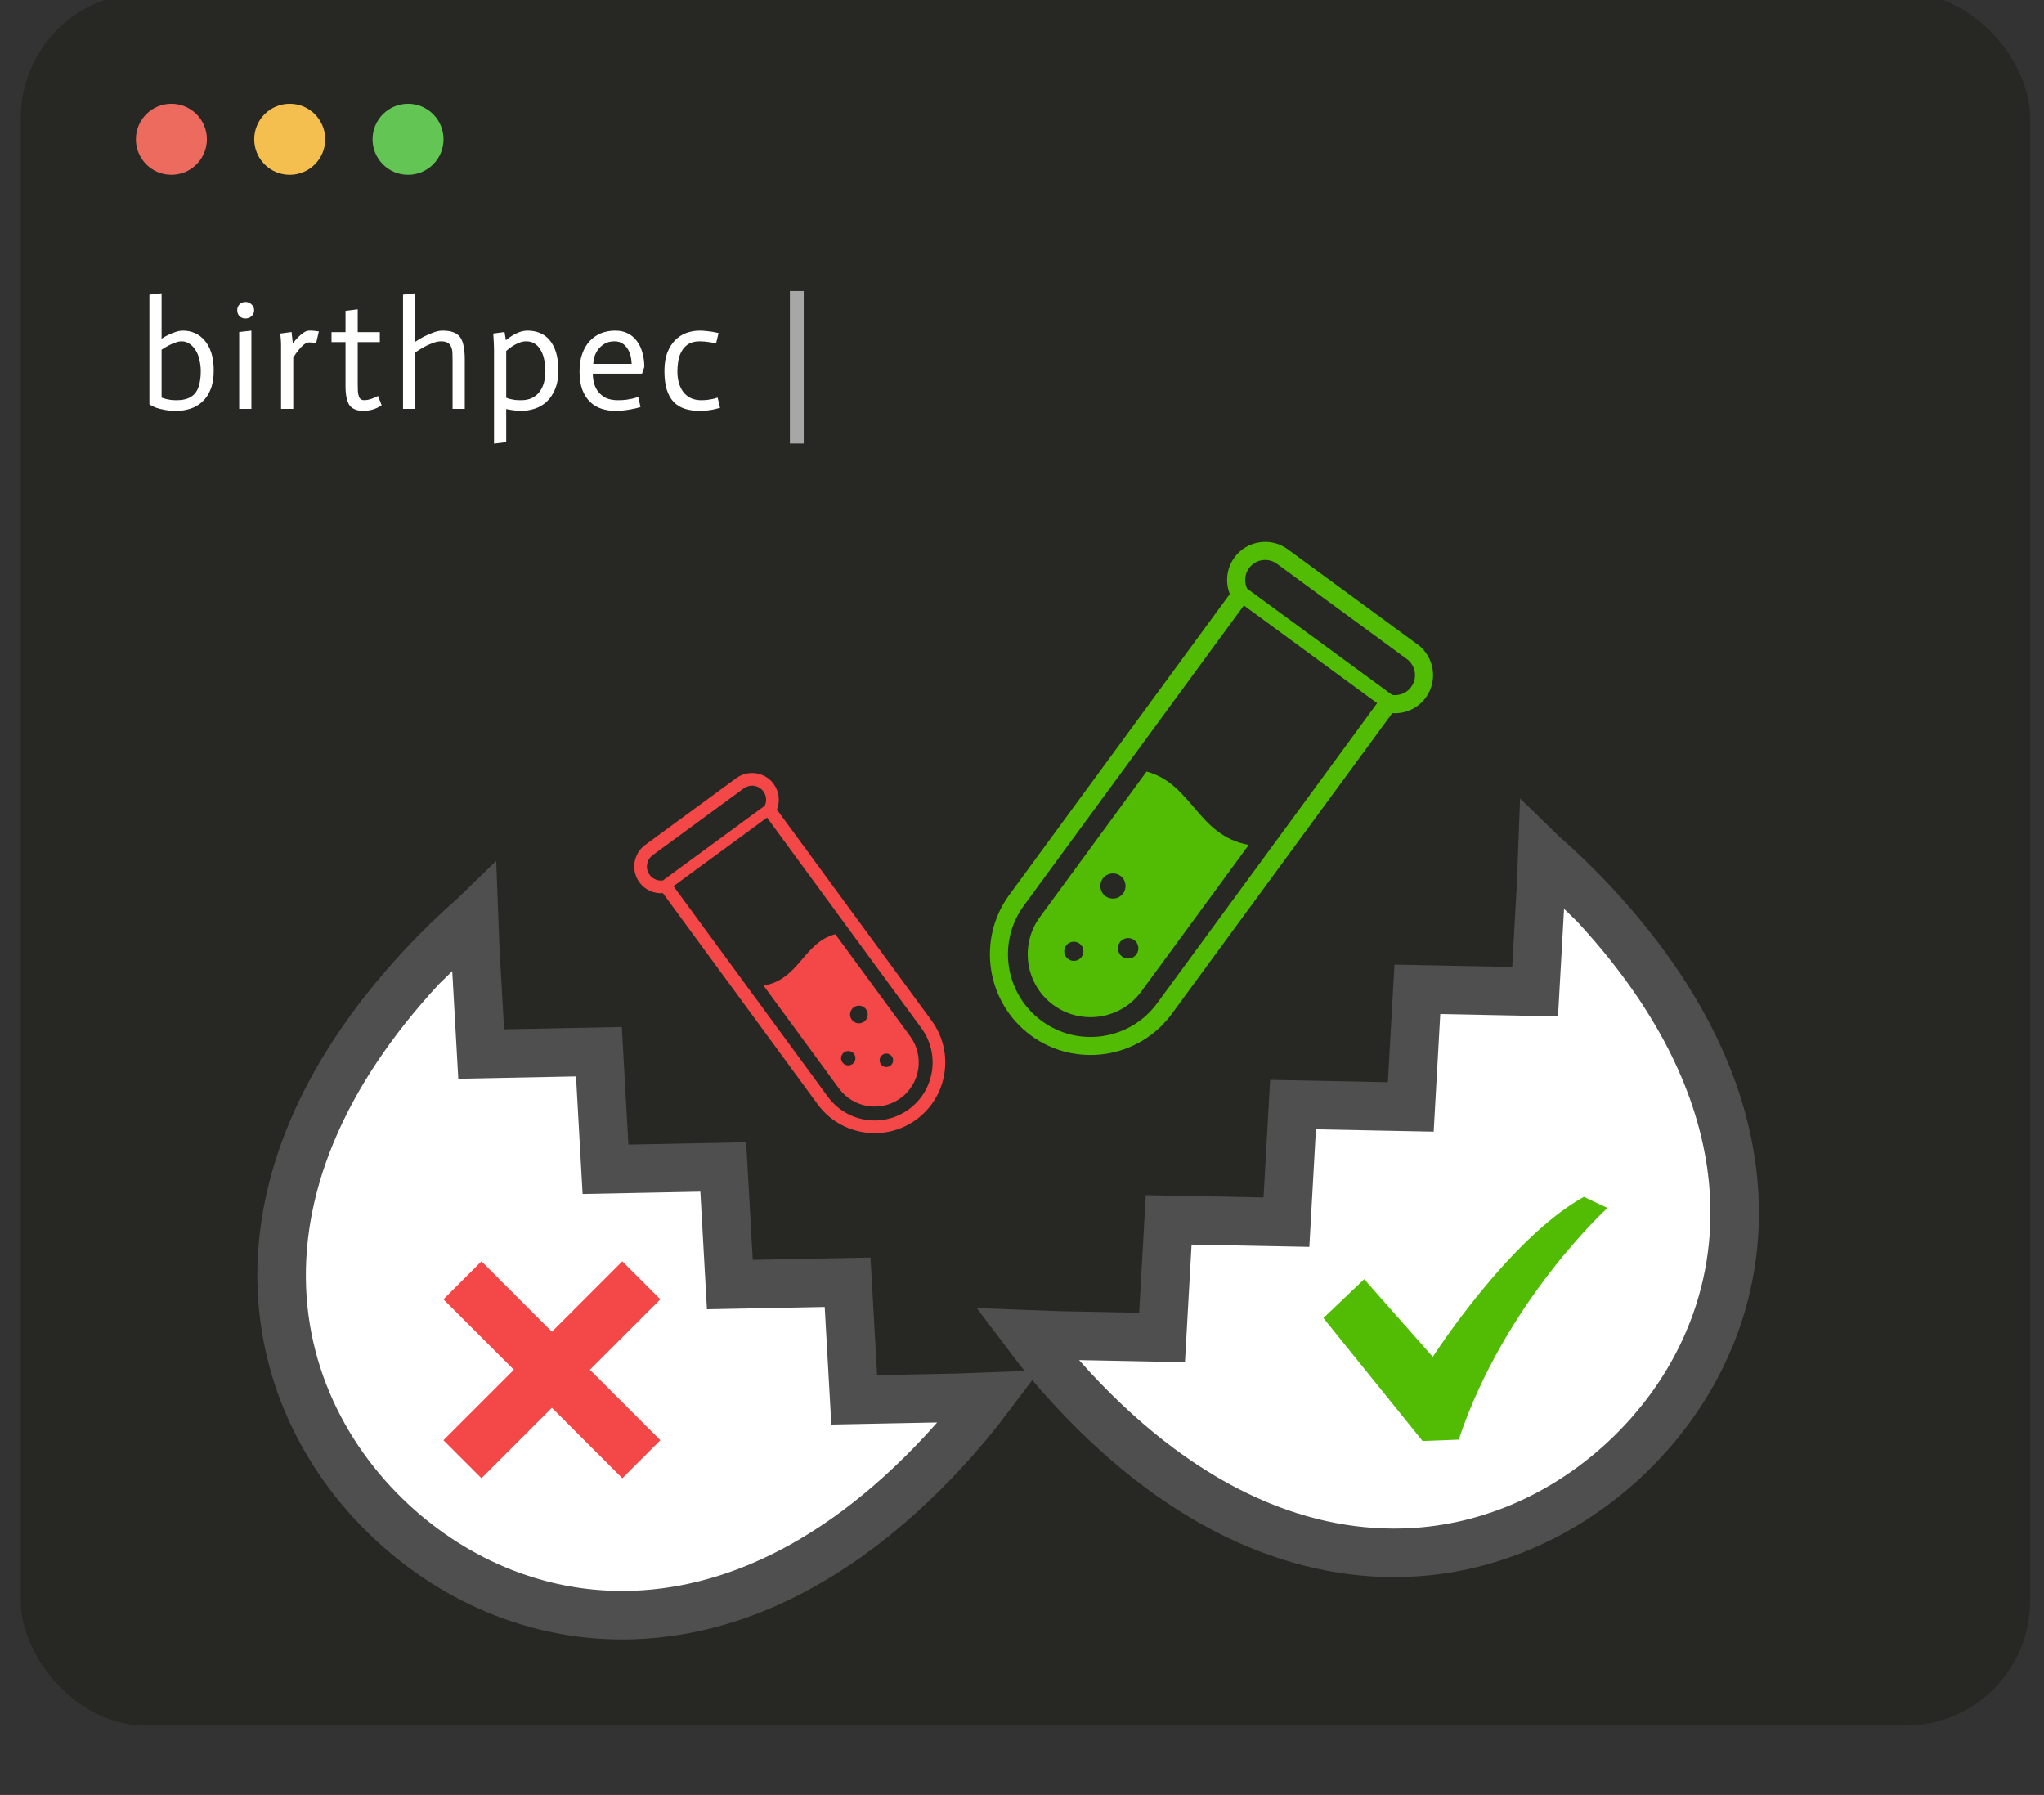 <svg width="295" height="259" viewBox="0 0 295 259" fill="none" xmlns="http://www.w3.org/2000/svg">
<rect x="0" y="0" width="295" height="259" fill="#333333" stroke="none"/>
<g clip-path="url(#clip0)">
<rect x="3" y="-1" width="290" height="250" rx="18" fill="#272823"/>
<circle cx="24.736" cy="20.102" r="5.123" fill="#ED6A5E"/>
<circle cx="41.813" cy="20.102" r="5.123" fill="#F5BF50"/>
<circle cx="58.891" cy="20.102" r="5.123" fill="#62C554"/>
<path d="M68.414 132.206C65.82 134.472 63.291 136.919 60.849 139.553L68.414 132.206ZM68.414 132.206L68.587 136.747L68.588 136.778L68.59 136.81L69.257 148.722L69.446 152.093L72.821 152.026L86.438 151.754L87.2 165.352L87.389 168.723L90.764 168.656L104.384 168.385L105.147 181.985L105.336 185.355L108.71 185.289L122.331 185.021L123.095 198.62L123.285 201.99L126.659 201.923L138.21 201.694L138.242 201.694L138.274 201.692L142.819 201.52C140.799 204.206 138.603 206.843 136.224 209.41C127.902 218.389 119.435 224.51 111.138 228.269L111.136 228.269C102.852 232.027 94.691 233.43 87.097 232.988L87.095 232.988C82.027 232.697 77.181 231.583 72.675 229.823C66.661 227.471 61.245 223.968 56.632 219.693C51.444 214.885 47.153 208.988 44.32 202.255L44.32 202.254C41.492 195.539 40.13 187.957 40.82 179.891L40.82 179.889C41.276 174.508 42.644 168.885 45.074 163.133L45.074 163.133C48.317 155.456 53.45 147.536 60.849 139.553L68.414 132.206Z" fill="white" stroke="#4F4F4F" stroke-width="7"/>
<path d="M222.586 123.206C225.18 125.472 227.709 127.919 230.151 130.553L222.586 123.206ZM222.586 123.206L222.413 127.747L222.412 127.778L222.411 127.81L221.743 139.722L221.554 143.093L218.179 143.026L204.562 142.754L203.8 156.352L203.611 159.723L200.236 159.656L186.617 159.385L185.853 172.985L185.664 176.355L182.29 176.289L168.669 176.021L167.905 189.62L167.715 192.99L164.341 192.923L152.79 192.694L152.758 192.694L152.727 192.692L148.181 192.52C150.201 195.206 152.397 197.843 154.776 200.41C163.098 209.389 171.565 215.51 179.862 219.269L179.864 219.269C188.148 223.027 196.309 224.43 203.903 223.988L203.905 223.988C208.973 223.697 213.819 222.583 218.325 220.823C224.339 218.471 229.756 214.968 234.368 210.693C239.556 205.885 243.848 199.988 246.68 193.255L246.68 193.254C249.508 186.539 250.87 178.957 250.18 170.891L250.18 170.889C249.724 165.508 248.356 159.885 245.926 154.133L245.926 154.133C242.683 146.456 237.55 138.536 230.151 130.553L222.586 123.206Z" fill="white" stroke="#4F4F4F" stroke-width="7"/>
<path d="M95.303 187.487L89.817 182L79.652 192.164L69.487 182L64 187.487L74.165 197.651L64 207.816L69.487 213.303L79.652 203.138L89.817 213.303L95.303 207.816L85.139 197.651L95.303 187.487Z" fill="#F44747"/>
<path d="M228.589 172.704C217.753 178.708 206.785 195.788 206.785 195.788L196.886 184.58L191 190.184L205.313 207.93L210.53 207.73C217.219 187.714 232 174.305 232 174.305L228.589 172.704Z" fill="#51BC03"/>
<path d="M93.11 121.924L106.263 112.281C107.978 111.024 110.397 111.395 111.656 113.112C112.469 114.221 112.6 115.625 112.126 116.818L112.333 117.1L134.457 147.276C137.782 151.812 136.798 158.208 132.262 161.534C127.725 164.86 121.329 163.875 118.003 159.339L95.879 129.163L95.673 128.881C94.393 128.973 93.095 128.425 92.282 127.316C91.023 125.6 91.395 123.181 93.11 121.924ZM97.495 128.269L102.262 134.771L119.481 158.256C122.213 161.983 127.451 162.789 131.179 160.056C134.906 157.324 135.712 152.086 132.98 148.359L115.847 124.991L110.994 118.372L110.699 117.97C110.644 118.014 110.588 118.059 110.53 118.101L97.377 127.744C97.319 127.787 97.261 127.826 97.2 127.867L97.495 128.269V128.269ZM95.677 127.04L96.274 126.603L109.773 116.706L110.371 116.267C110.683 115.615 110.635 114.818 110.178 114.195C109.516 113.293 108.249 113.097 107.346 113.759L94.194 123.402C93.291 124.064 93.096 125.331 93.758 126.234C94.215 126.857 94.962 127.141 95.677 127.04Z" fill="#F44747"/>
<path d="M120.557 134.796L131.368 149.541C133.444 152.373 132.83 156.368 129.997 158.444C127.164 160.521 123.169 159.906 121.092 157.074L110.207 142.227C115.41 141.292 115.899 136.053 120.557 134.796ZM124.992 145.631C124.574 145.064 123.775 144.942 123.207 145.36C122.64 145.777 122.518 146.575 122.935 147.142C123.353 147.712 124.151 147.834 124.719 147.416C125.287 146.999 125.409 146.201 124.992 145.631ZM128.502 153.783C128.935 153.466 129.028 152.858 128.71 152.425C128.392 151.992 127.783 151.898 127.35 152.217C126.918 152.535 126.825 153.143 127.143 153.575C127.461 154.008 128.069 154.102 128.502 153.783ZM121.589 153.31C121.928 153.771 122.577 153.871 123.038 153.532C123.5 153.194 123.599 152.545 123.261 152.083C122.922 151.621 122.272 151.522 121.81 151.861C121.349 152.2 121.25 152.848 121.589 153.31Z" fill="#F44747"/>
<path d="M204.586 92.989L185.846 79.25C183.403 77.458 179.956 77.988 178.163 80.434C177.004 82.014 176.817 84.014 177.492 85.715L177.198 86.116L145.675 129.111C140.937 135.573 142.339 144.687 148.803 149.426C155.266 154.164 164.38 152.761 169.118 146.299L200.641 103.303L200.935 102.902C202.758 103.033 204.608 102.252 205.766 100.672C207.56 98.226 207.029 94.78 204.586 92.989ZM198.338 102.029L191.546 111.294L167.013 144.755C163.12 150.066 155.657 151.215 150.346 147.321C145.035 143.427 143.887 135.965 147.78 130.654L172.191 97.359L179.105 87.928L179.525 87.355C179.603 87.419 179.684 87.482 179.767 87.543L198.506 101.282C198.59 101.343 198.672 101.399 198.758 101.456L198.338 102.029V102.029ZM200.929 100.279L200.078 99.656L180.845 85.555L179.992 84.93C179.548 84.001 179.617 82.865 180.268 81.978C181.211 80.691 183.016 80.413 184.303 81.356L203.042 95.095C204.328 96.038 204.606 97.844 203.663 99.13C203.012 100.018 201.948 100.423 200.929 100.279Z" fill="#51BC03"/>
<path d="M165.479 111.329L150.077 132.338C147.119 136.373 147.994 142.065 152.03 145.024C156.066 147.983 161.759 147.106 164.717 143.071L180.226 121.917C172.813 120.584 172.117 113.121 165.479 111.329ZM159.161 126.768C159.756 125.96 160.895 125.785 161.704 126.381C162.512 126.975 162.686 128.112 162.091 128.921C161.496 129.732 160.359 129.907 159.55 129.31C158.741 128.717 158.566 127.579 159.161 126.768ZM154.16 138.382C153.543 137.93 153.41 137.064 153.863 136.447C154.316 135.83 155.184 135.697 155.801 136.151C156.417 136.604 156.549 137.47 156.096 138.086C155.643 138.703 154.777 138.836 154.16 138.382ZM164.009 137.708C163.526 138.366 162.602 138.508 161.944 138.025C161.287 137.543 161.145 136.618 161.628 135.959C162.11 135.301 163.037 135.161 163.694 135.644C164.352 136.126 164.493 137.05 164.009 137.708Z" fill="#51BC03"/>
<path d="M21.562 42.522L23.322 42.324V48.88C23.645 48.66 23.982 48.469 24.334 48.308C24.627 48.161 24.957 48.029 25.324 47.912C25.691 47.78 26.057 47.714 26.424 47.714C27.025 47.714 27.59 47.831 28.118 48.066C28.661 48.301 29.13 48.653 29.526 49.122C29.937 49.591 30.259 50.185 30.494 50.904C30.729 51.623 30.846 52.473 30.846 53.456C30.846 54.541 30.692 55.458 30.384 56.206C30.091 56.939 29.687 57.533 29.174 57.988C28.675 58.443 28.103 58.773 27.458 58.978C26.813 59.183 26.153 59.286 25.478 59.286C24.803 59.286 24.217 59.235 23.718 59.132C23.234 59.044 22.831 58.941 22.508 58.824C22.127 58.677 21.811 58.516 21.562 58.34V42.522ZM23.322 57.372C23.513 57.445 23.718 57.511 23.938 57.57C24.158 57.614 24.393 57.658 24.642 57.702C24.906 57.731 25.185 57.746 25.478 57.746C26.153 57.746 26.717 57.651 27.172 57.46C27.627 57.269 27.986 56.991 28.25 56.624C28.514 56.257 28.697 55.817 28.8 55.304C28.917 54.776 28.976 54.189 28.976 53.544C28.976 53.031 28.917 52.517 28.8 52.004C28.697 51.491 28.529 51.036 28.294 50.64C28.059 50.229 27.766 49.899 27.414 49.65C27.077 49.386 26.681 49.254 26.226 49.254C25.918 49.254 25.595 49.32 25.258 49.452C24.921 49.569 24.605 49.709 24.312 49.87C23.975 50.046 23.645 50.244 23.322 50.464V57.372ZM34.522 47.912L36.282 47.714V59H34.522V47.912ZM34.236 44.766C34.236 44.429 34.346 44.15 34.566 43.93C34.801 43.695 35.087 43.578 35.424 43.578C35.776 43.578 36.069 43.695 36.304 43.93C36.553 44.15 36.678 44.429 36.678 44.766C36.678 45.103 36.553 45.389 36.304 45.624C36.069 45.844 35.776 45.954 35.424 45.954C35.087 45.954 34.801 45.844 34.566 45.624C34.346 45.389 34.236 45.103 34.236 44.766ZM40.564 49.716C40.564 49.379 40.527 48.851 40.454 48.132L42.082 47.912L42.258 49.518H42.28C42.544 49.181 42.8 48.887 43.05 48.638C43.299 48.389 43.556 48.176 43.82 48C44.099 47.809 44.362 47.714 44.612 47.714C44.949 47.699 45.419 47.736 46.02 47.824L45.624 49.518C45.14 49.43 44.803 49.393 44.612 49.408C44.362 49.408 44.099 49.525 43.82 49.76C43.541 49.995 43.299 50.244 43.094 50.508C42.83 50.831 42.573 51.197 42.324 51.608V59H40.564V49.716ZM51.628 44.634V47.934H54.818V49.364H51.628V55.238C51.628 55.722 51.635 56.125 51.65 56.448C51.679 56.771 51.731 57.027 51.804 57.218C51.877 57.409 51.98 57.548 52.112 57.636C52.244 57.709 52.413 57.746 52.618 57.746C53.175 57.731 53.821 57.526 54.554 57.13L55.082 58.472C54.598 58.795 54.143 59.007 53.718 59.11C53.307 59.227 52.897 59.286 52.486 59.286C51.518 59.286 50.836 59.015 50.44 58.472C50.059 57.915 49.868 56.998 49.868 55.722V49.364H47.844V47.934H49.868V44.854L51.628 44.634ZM58.168 42.522L59.928 42.324V49.32C60.368 49.027 60.8 48.77 61.226 48.55C61.666 48.33 62.113 48.139 62.568 47.978C63.022 47.802 63.462 47.714 63.888 47.714C64.489 47.714 64.988 47.787 65.384 47.934C65.794 48.066 66.124 48.293 66.374 48.616C66.623 48.939 66.799 49.364 66.902 49.892C67.019 50.42 67.078 51.08 67.078 51.872V59H65.318V52.07C65.318 51.63 65.31 51.241 65.296 50.904C65.281 50.552 65.215 50.259 65.098 50.024C64.995 49.775 64.826 49.584 64.592 49.452C64.372 49.32 64.056 49.254 63.646 49.254C63.264 49.254 62.854 49.342 62.414 49.518C61.974 49.679 61.556 49.87 61.16 50.09C60.764 50.31 60.353 50.567 59.928 50.86V59H58.168V42.522ZM71.299 50.486C71.299 49.958 71.263 49.173 71.189 48.132L72.817 47.912L73.015 49.1C73.309 48.851 73.609 48.631 73.917 48.44C74.24 48.235 74.585 48.066 74.951 47.934C75.333 47.787 75.736 47.714 76.161 47.714C76.763 47.714 77.327 47.817 77.855 48.022C78.398 48.227 78.867 48.557 79.263 49.012C79.674 49.467 79.997 50.061 80.231 50.794C80.466 51.513 80.583 52.4 80.583 53.456C80.583 54.527 80.422 55.436 80.099 56.184C79.791 56.917 79.381 57.519 78.867 57.988C78.369 58.443 77.797 58.773 77.151 58.978C76.521 59.183 75.875 59.286 75.215 59.286C74.511 59.271 73.793 59.183 73.059 59.022V63.796L71.299 64.016V50.486ZM75.215 57.746C75.831 57.746 76.359 57.636 76.799 57.416C77.239 57.196 77.599 56.895 77.877 56.514C78.171 56.118 78.383 55.671 78.515 55.172C78.647 54.659 78.713 54.116 78.713 53.544C78.713 53.031 78.662 52.517 78.559 52.004C78.471 51.491 78.317 51.036 78.097 50.64C77.892 50.229 77.613 49.899 77.261 49.65C76.909 49.386 76.477 49.254 75.963 49.254C75.582 49.254 75.223 49.327 74.885 49.474C74.548 49.606 74.225 49.775 73.917 49.98C73.624 50.171 73.338 50.391 73.059 50.64V57.394C73.221 57.453 73.397 57.511 73.587 57.57C73.793 57.614 74.027 57.658 74.291 57.702C74.57 57.731 74.878 57.746 75.215 57.746ZM92.442 58.736C92.105 58.839 91.753 58.927 91.386 59C91.034 59.073 90.638 59.139 90.198 59.198C89.773 59.257 89.326 59.286 88.856 59.286C88.123 59.286 87.441 59.183 86.81 58.978C86.18 58.773 85.63 58.443 85.16 57.988C84.691 57.533 84.317 56.947 84.038 56.228C83.774 55.495 83.642 54.6 83.642 53.544C83.642 52.591 83.774 51.755 84.038 51.036C84.302 50.303 84.662 49.694 85.116 49.21C85.586 48.711 86.128 48.337 86.744 48.088C87.375 47.839 88.057 47.714 88.79 47.714C89.509 47.714 90.132 47.853 90.66 48.132C91.188 48.411 91.621 48.792 91.958 49.276C92.31 49.745 92.567 50.303 92.728 50.948C92.904 51.579 92.992 52.246 92.992 52.95L92.662 53.918H85.556C85.556 54.373 85.615 54.827 85.732 55.282C85.85 55.737 86.048 56.147 86.326 56.514C86.62 56.881 86.994 57.181 87.448 57.416C87.918 57.636 88.497 57.746 89.186 57.746C89.626 57.746 90.03 57.724 90.396 57.68C90.763 57.621 91.078 57.563 91.342 57.504C91.621 57.431 91.878 57.35 92.112 57.262L92.442 58.736ZM91.166 52.51C91.166 52.407 91.144 52.18 91.1 51.828C91.056 51.476 90.954 51.109 90.792 50.728C90.631 50.347 90.382 50.009 90.044 49.716C89.707 49.408 89.26 49.254 88.702 49.254C88.086 49.254 87.58 49.386 87.184 49.65C86.788 49.899 86.473 50.2 86.238 50.552C86.004 50.904 85.842 51.263 85.754 51.63C85.666 51.997 85.622 52.29 85.622 52.51H91.166ZM103.351 49.54C103.102 49.481 102.757 49.423 102.317 49.364C101.877 49.291 101.43 49.254 100.975 49.254C100.315 49.254 99.772 49.386 99.347 49.65C98.936 49.914 98.614 50.259 98.379 50.684C98.144 51.095 97.983 51.557 97.895 52.07C97.807 52.569 97.763 53.06 97.763 53.544C97.763 54.292 97.859 54.937 98.049 55.48C98.24 56.008 98.489 56.441 98.797 56.778C99.12 57.115 99.487 57.365 99.897 57.526C100.308 57.673 100.74 57.746 101.195 57.746C101.503 57.746 101.796 57.731 102.075 57.702C102.368 57.658 102.632 57.614 102.867 57.57C103.116 57.511 103.351 57.445 103.571 57.372L103.923 58.846C103.615 58.934 103.329 59.007 103.065 59.066C102.801 59.125 102.486 59.176 102.119 59.22C101.767 59.264 101.386 59.286 100.975 59.286C100.168 59.286 99.45 59.183 98.819 58.978C98.189 58.773 97.653 58.443 97.213 57.988C96.788 57.533 96.458 56.939 96.223 56.206C96.003 55.473 95.893 54.578 95.893 53.522C95.893 52.495 96.032 51.615 96.311 50.882C96.605 50.134 96.986 49.533 97.455 49.078C97.924 48.609 98.46 48.264 99.061 48.044C99.677 47.824 100.315 47.714 100.975 47.714C101.327 47.714 101.664 47.736 101.987 47.78C102.324 47.809 102.618 47.846 102.867 47.89C103.16 47.949 103.439 48.007 103.703 48.066L103.351 49.54Z" fill="white"/>
<rect x="114" y="42" width="2" height="22" fill="#A7A7A7"/>
</g>
<defs>
<clipPath id="clip0">
<rect width="295" height="259" fill="white"/>
</clipPath>
</defs>
</svg>
